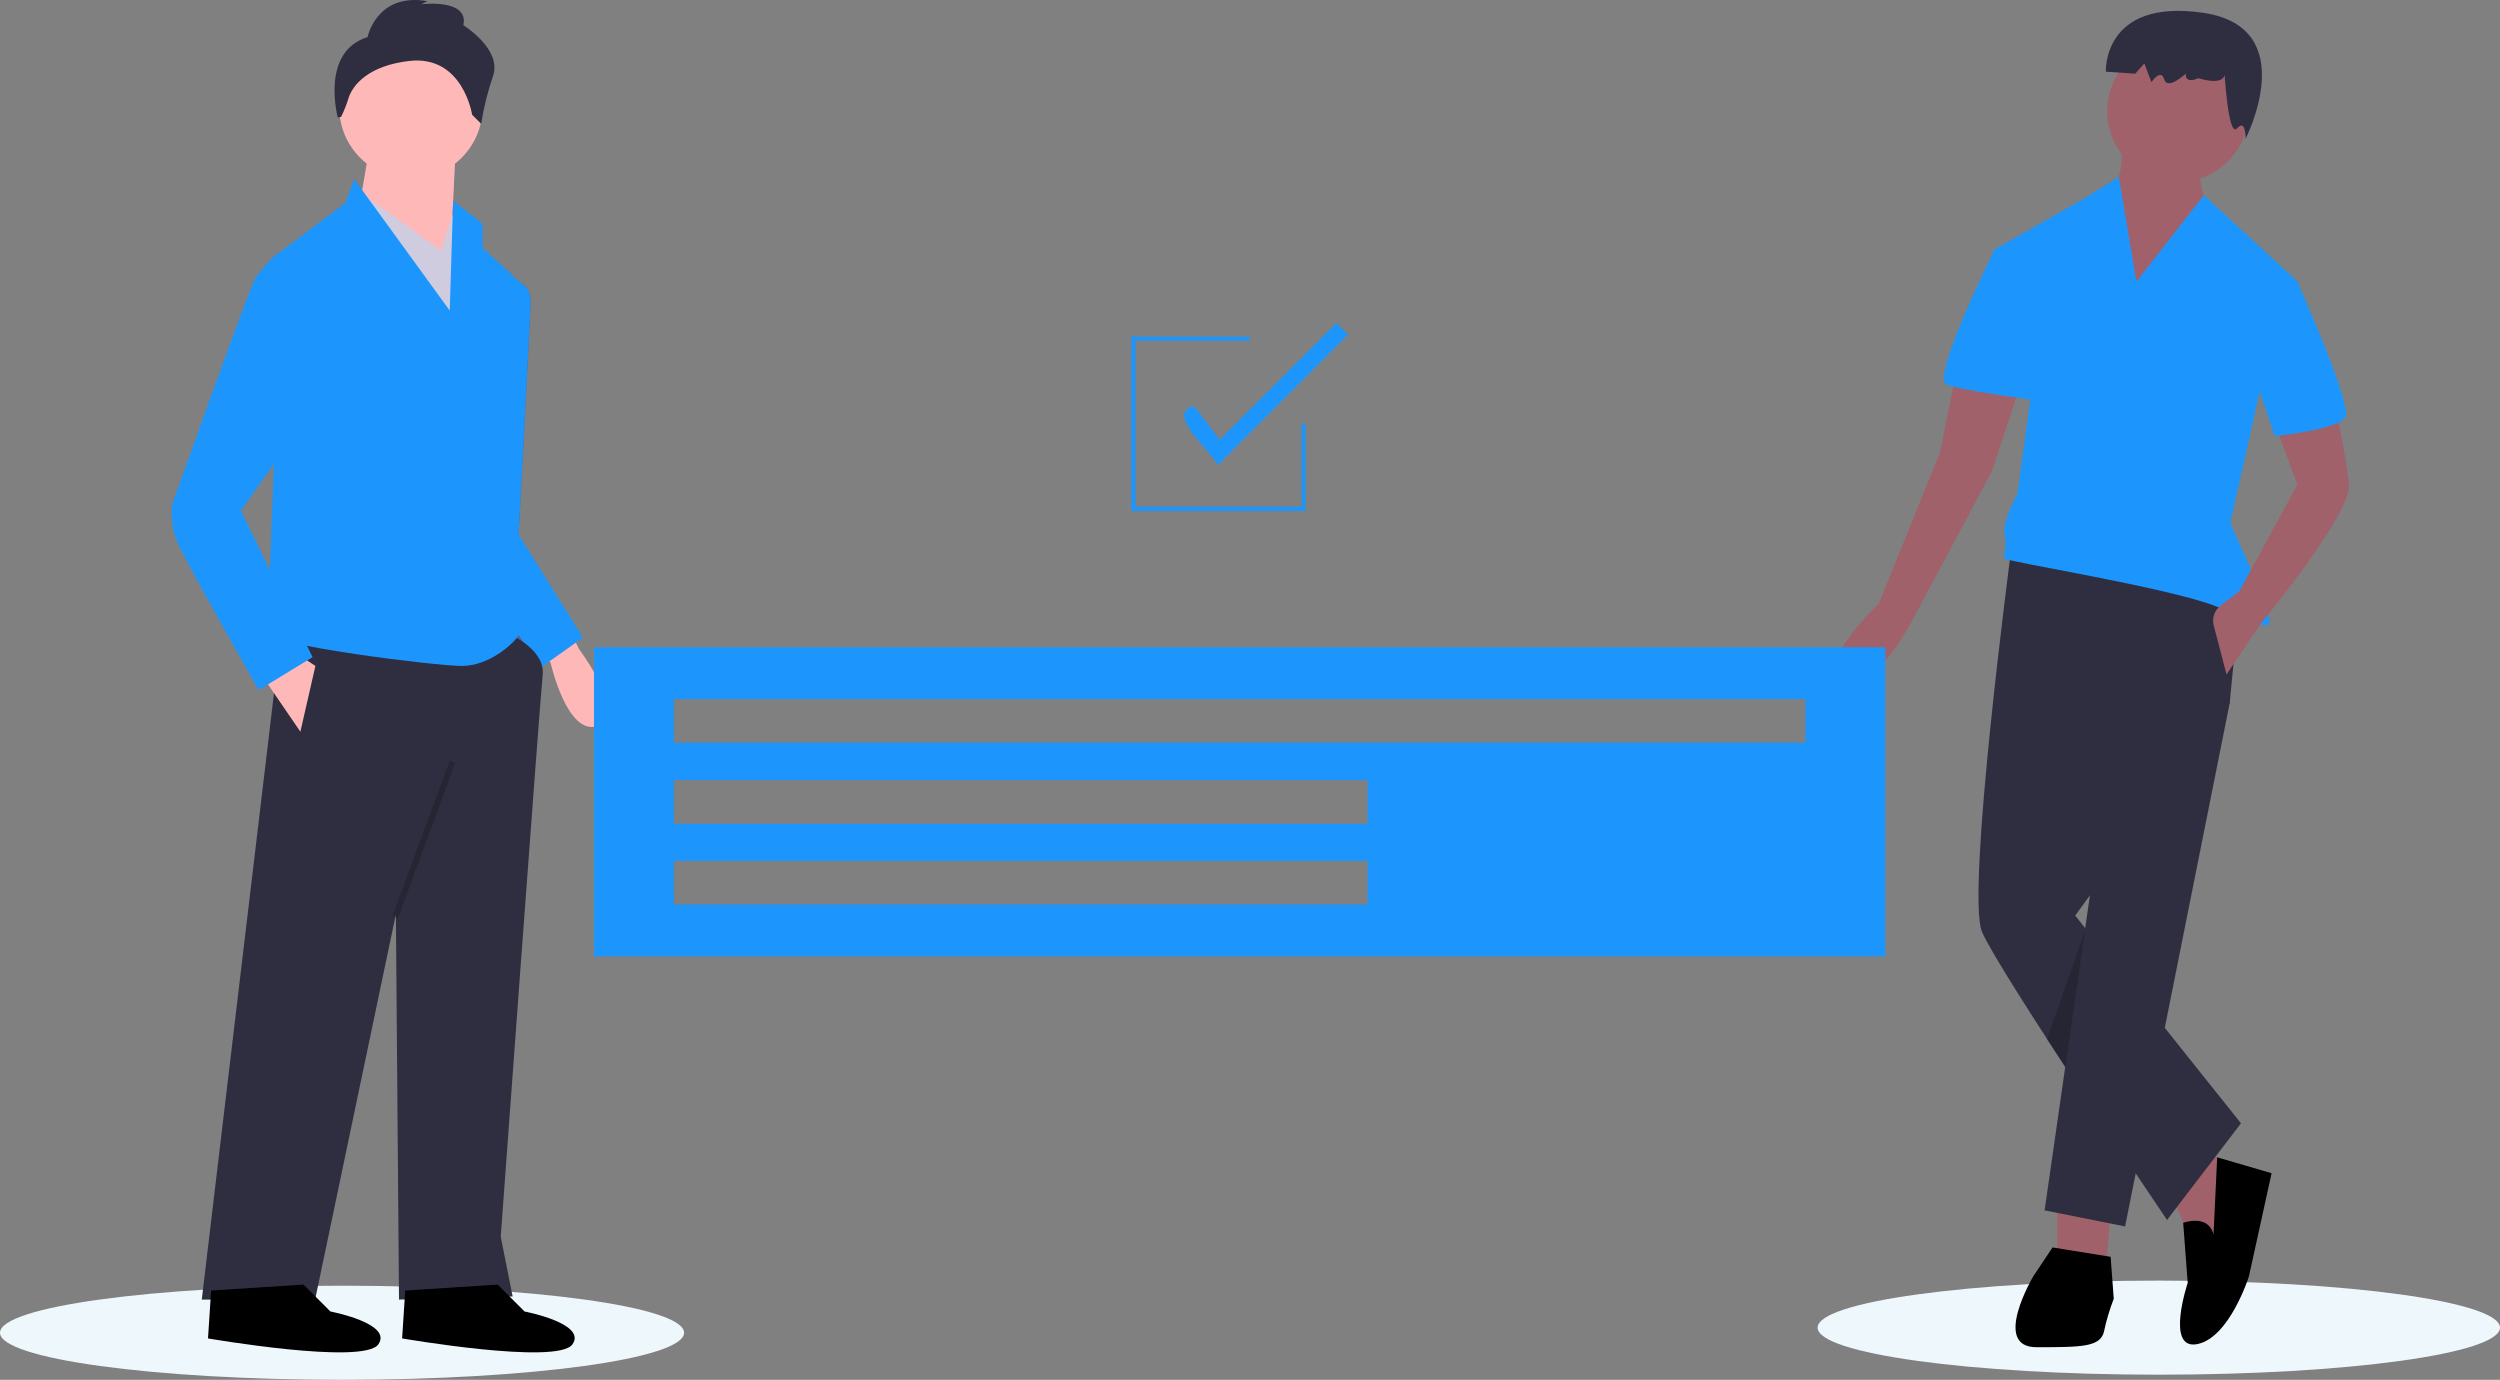 <?xml version="1.0" encoding="utf-8"?>
<!-- Generator: Adobe Illustrator 22.0.1, SVG Export Plug-In . SVG Version: 6.00 Build 0)  -->
<svg version="1.1" id="ae50b0f8-1e91-4a07-b038-015d07e00e48"
	 xmlns="http://www.w3.org/2000/svg" xmlns:xlink="http://www.w3.org/1999/xlink" x="0px" y="0px" viewBox="0 0 882.2 486.9"
	 style="enable-background:new 0 0 882.2 486.9;" xml:space="preserve">
<rect x="0" y="0" width="882.2" height="486.9" fill="#808080" stroke="none"/>
<style type="text/css">
	.st0{fill:#EEF7FC;}
	.st1{fill:#FFB8B8;}
	.st2{fill:#575A89;}
	.st3{fill:#1C96FC;}
	.st4{fill:#2F2E41;}
	.st5{fill:#CFCCE0;}
	.st6{opacity:0.2;enable-background:new    ;}
	.st7{fill:#A0616A;}
</style>
<title>team_goals</title>
<ellipse class="st0" cx="761.8" cy="468.5" rx="120.4" ry="16.6"/>
<ellipse class="st0" cx="120.7" cy="470.3" rx="120.7" ry="16.6"/>
<path class="st1" d="M201.2,222.6l3.1,6.4c0,0,17.6,23.5,6.7,27.2s-16.7-22.3-16.7-22.3l-2.9-3.6L201.2,222.6z"/>
<path class="st2" d="M180.9,101.1l2.9-1.2c0,0,3.4,1.2,3.4,6.5s-4.2,82.2-4.2,82.2l8.4,42.2l-11.6,2.1l-17.9-39L180.9,101.1z"/>
<path class="st3" d="M180.9,101.1l2.9-1.2c0,0,3.4,1.2,3.4,6.5s-4.2,82.2-4.2,82.2l22.7,36.4l-14.8,10.5l-29-41.6L180.9,101.1z"/>
<path class="st4" d="M178.8,223.4c0,0,13.7,5.3,12.7,14.8s-14.8,198.2-14.8,198.2l4.2,21.1l-40.1,1.1l-1.1-136l-28.5,136h-40
	l28.5-239.3L178.8,223.4z"/>
<path d="M175.6,453.3l9.5,9.5c0,0,22.1,4.2,16.9,11.6s-60.1-2.1-60.1-2.1l1.1-16.9L175.6,453.3z"/>
<path d="M107.1,453.3l9.5,9.5c0,0,22.1,4.2,16.9,11.6s-60.1-2.1-60.1-2.1l1.1-16.9L107.1,453.3z"/>
<circle class="st1" cx="145" cy="37.8" r="25.3"/>
<polygon class="st1" points="160.8,52.6 158.7,95.8 126.1,76.9 130.3,52.6 "/>
<polygon class="st5" points="125,66.3 155.6,88.5 160.8,72.6 170.3,97.9 165.1,143.3 "/>
<path class="st3" d="M125,63.2l33.7,46.4l1.2-38.8l10.4,8.2v8.4l14.8,13.7l-5.3,52.7l-1.1,62.2c0,0,6.3,5.3,4.2,8.4
	S172.4,235,163,235s-68.5-7.4-68.5-11.6s2.1-59,2.1-59V90.6l25.3-19L125,63.2z"/>
<polygon class="st1" points="92.3,238.2 106,258.2 111.3,235 105,230.8 "/>
<rect x="120.4" y="295.2" transform="matrix(0.346 -0.938 0.938 0.346 -180.08 334.1)" class="st6" width="58.5" height="2.1"/>
<path class="st4" d="M129.7,13.1c0,0,3.2-15.8,21.1-12.7l-2.1,1.1c0,0,16.9-2.1,14.8,7.4c0,0,13.7,8.4,10.5,17.9
	c-1.9,5.5-3.3,11.1-4.2,16.9l-3.2-3.2c0,0-3.2-21.1-22.1-19c-14.2,1.6-20,8.3-21.5,13.1c-0.7,2.3-1.6,4.5-2.6,6.6l-1.2,0.3
	C119.2,41.5,112.9,18.3,129.7,13.1z"/>
<path class="st3" d="M108.1,89.5l-9.6-0.4l-2,1.5c-2.3,2.3-4.4,4.8-6.3,7.4c-2.1,3.2-29.5,80.1-29.5,80.1c-0.5,4.7,0.2,9.4,2.1,13.7
	c3.2,7.4,28.5,51.7,28.5,51.7l19-11.6L85,180.2l17.9-25.3L108.1,89.5z"/>
<polygon class="st7" points="726,420.3 726,448.7 743.1,448.7 745.4,420.3 "/>
<polygon class="st7" points="766.4,422 773.2,437.9 784.5,442.5 786.8,410.7 777.7,406.1 "/>
<path d="M781.1,435.7c0,0-1-7.2-10.7-4.2l1.6,21.2c0,0-8,23.9,3.4,21.6s18.2-23.9,18.2-23.9l8-36.4l-19.2-5.6L781.1,435.7z"/>
<path class="st4" d="M709.6,194.8c0,0-15.9,120.4-10.2,134s65.3,101.7,65.3,101.7l26.1-34.1l-58.5-73.3l54.5-75l4.5-45.4
	L709.6,194.8z"/>
<polygon class="st4" points="772.1,238 787,245.9 786.8,248.2 749.9,432.8 721.5,427.1 740.2,297.1 "/>
<path d="M724.3,440.2l-6.8,10.2c0,0-14.8,25,1.1,25s22.7,0,23.9-5.7c0.8-3.9,2-7.7,3.4-11.4l-1.1-14.8L724.3,440.2z"/>
<circle class="st7" cx="768.6" cy="39.2" r="25"/>
<path class="st7" d="M748.2,47.1c0,0,3.4,19.3-6.8,22.7s12.5,48.8,12.5,48.8L780,75.5c0,0-6.8-14.8-2.3-21.6L748.2,47.1z"/>
<path class="st3" d="M753.9,99.4l-6.2-37l-12,7.5L703.9,88l12.5,53.4l-4.5,32.9c0,0-5.7,10.2-4.5,14.8s-1.1,6.8,0,8s57.9,10.2,75,17
	s19.3,9.1,18.2,3.4S787,184.6,787,184.6l10.2-45.4l13.6-39.8l-33.1-30.5L753.9,99.4z"/>
<path class="st7" d="M802.7,149.4l8,21.6l-20.4,37.5l-6.7,5.2c-2.2,1.7-3.1,4.5-2.4,7.1l4.5,17.2l11.9-17.7c0,0,32.4-39.1,31.3-49.4
	s-4.5-26.1-4.5-26.1L802.7,149.4z"/>
<path class="st7" d="M690.3,131.2l-5.7,28.4L663,213c0,0-23.9,22.7-12.5,27.3s25-22.7,25-22.7l27.3-51.1l10.2-30.7L690.3,131.2z"/>
<path class="st3" d="M798.2,97.1l9.1-0.8l3.4,3.1c0,0,19.3,43.2,17,47.7s-25,6.8-25,6.8l-9.1-27.3L798.2,97.1z"/>
<path class="st3" d="M711.8,89.2l-5.6-2.5l-2.3,1.3c0,0-22.7,45.4-17,47.7s32.9,5.7,32.9,5.7L711.8,89.2z"/>
<polygon class="st6" points="735.7,328.6 728.8,376.7 722.3,366.8 "/>
<path class="st4" d="M784.9,24.4c0,0,2.5,6.6-9.2,3.2c0,0-4.6,2.3-4.4-1.6c0,0-6.4,6-7.6,2s-4.5,1-4.5,1l-2.5-6.6l-3.2,3.6
	l-10.4-0.7c0,0-1.2-25.9,34.2-20.8S792.4,49,792.4,49s0.2-7.3-3-3.7S784.9,24.4,784.9,24.4z"/>
<path class="st3" d="M209.6,228.4v109.1h455.7V228.4H209.6z M482.6,319.2H237.8v-15.4h244.8V319.2z M482.6,290.7H237.8v-15.4h244.8
	V290.7z M637.1,262.1H237.8v-15.4h399.3V262.1z"/>
<polygon class="st3" points="460.7,180.3 399.2,180.3 399.2,118.8 441,118.8 441,120.2 400.7,120.2 400.7,178.8 459.3,178.8 
	459.3,149.5 460.7,149.5 "/>
<path class="st3" d="M429.7,164.2c-1.4-4.2-19.2-18.5-8.3-20.9l9,11.9l41.2-41.2l4.1,4.1L429.7,164.2z"/>
</svg>
